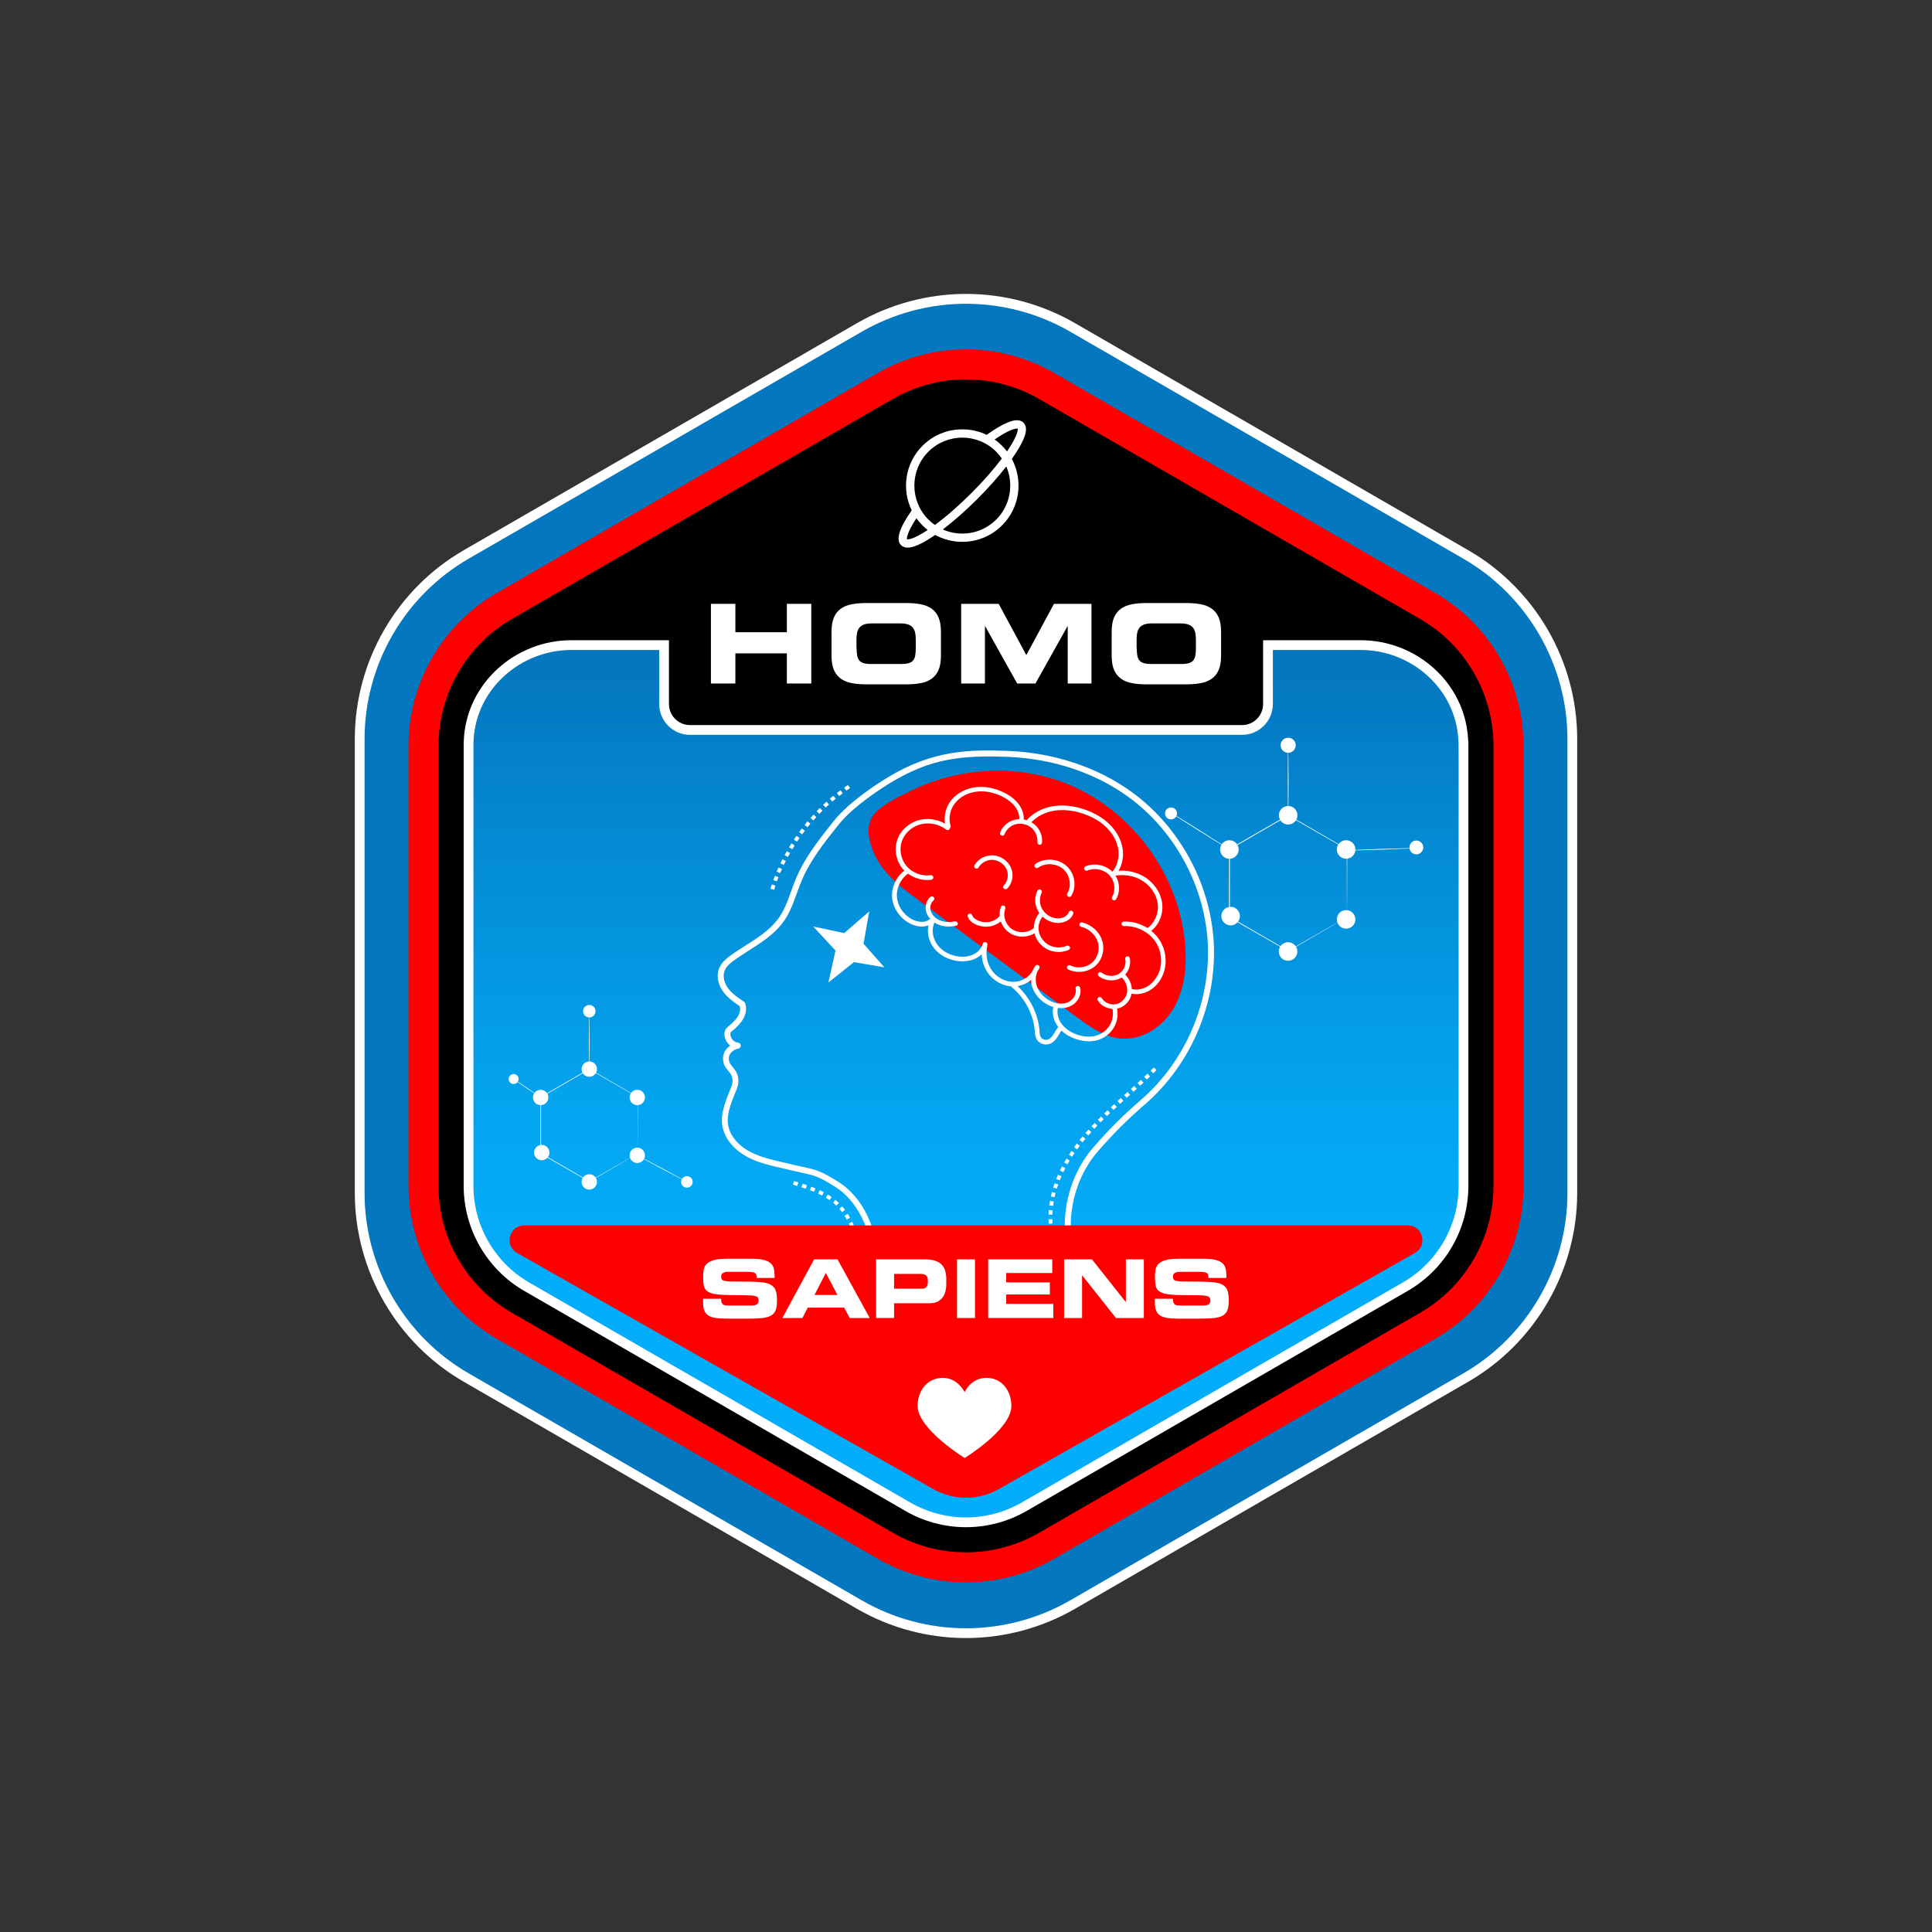 <?xml version="1.0" encoding="UTF-8"?><svg id="Layer_1" xmlns="http://www.w3.org/2000/svg" xmlns:xlink="http://www.w3.org/1999/xlink" viewBox="0 0 400 400"><rect x="0" y="0" width="400" height="400" fill="#333333" stroke="none"/><defs><style>.cls-1{fill:#0477bf;}.cls-2{fill:#fff;}.cls-3{fill:red;}.cls-4{fill:url(#linear-gradient);stroke:#fff;stroke-miterlimit:10;stroke-width:2.02px;}</style><linearGradient id="linear-gradient" x1="200" y1="259.54" x2="200" y2="139.66" gradientUnits="userSpaceOnUse"><stop offset="0" stop-color="#04adf9"/><stop offset=".26" stop-color="#04a4ef"/><stop offset=".68" stop-color="#048cd6"/><stop offset="1" stop-color="#0477bf"/></linearGradient></defs><path class="cls-2" d="m200,333.84c-7.49,0-14.88-1.98-21.38-5.73l-78.9-45.56c-13.18-7.61-21.37-21.8-21.37-37.02v-91.11c0-15.22,8.19-29.41,21.37-37.02l78.9-45.56c6.49-3.75,13.88-5.73,21.38-5.73s14.88,1.98,21.37,5.73l78.9,45.56c13.19,7.61,21.38,21.8,21.38,37.02v91.11c0,15.22-8.19,29.41-21.38,37.02l-78.9,45.56c-6.49,3.75-13.88,5.73-21.37,5.73Z"/><g><path class="cls-1" d="m200,338.13c-7.73,0-15.36-2.04-22.06-5.91l-81.42-47.01c-13.6-7.85-22.05-22.49-22.05-38.2v-94.01c0-15.71,8.45-30.35,22.05-38.2l81.42-47.01c6.7-3.87,14.32-5.91,22.06-5.91s15.36,2.04,22.05,5.91l81.42,47.01c13.61,7.86,22.06,22.49,22.06,38.2v94.01c0,15.71-8.45,30.35-22.06,38.2l-81.42,47.01c-6.7,3.87-14.32,5.91-22.05,5.91Z"/><path class="cls-2" d="m200,339.14c-7.91,0-15.71-2.09-22.56-6.05l-81.42-47.01c-13.92-8.03-22.56-23.01-22.56-39.08v-94.01c0-16.07,8.64-31.04,22.56-39.08l81.42-47.01c6.85-3.95,14.65-6.05,22.56-6.05s15.71,2.09,22.56,6.05l81.42,47.01c13.92,8.03,22.56,23.01,22.56,39.08v94.01c0,16.07-8.65,31.04-22.56,39.08l-81.42,47.01c-6.85,3.95-14.65,6.05-22.56,6.05Zm0-276.25c-7.56,0-15.01,2-21.55,5.77l-81.42,47.01c-13.29,7.68-21.55,21.98-21.55,37.33v94.01c0,15.35,8.26,29.65,21.55,37.33l81.42,47.01c6.54,3.78,14,5.77,21.55,5.77s15.01-2,21.55-5.77l81.42-47.01c13.29-7.68,21.55-21.98,21.55-37.33v-94.01c0-15.35-8.26-29.65-21.55-37.33l-81.42-47.01c-6.54-3.78-13.99-5.77-21.55-5.77Z"/></g><path class="cls-3" d="m200,327.62c-6.4,0-12.72-1.69-18.27-4.89l-78.9-45.56c-11.27-6.5-18.26-18.63-18.26-31.64v-91.11c0-13.01,7-25.13,18.26-31.64l78.9-45.56c5.55-3.2,11.86-4.89,18.27-4.89s12.72,1.69,18.26,4.89l78.9,45.56c11.27,6.5,18.27,18.63,18.27,31.64v91.11c0,13.01-7,25.13-18.27,31.64l-78.9,45.56c-5.54,3.2-11.86,4.89-18.26,4.89Z"/><path d="m200,321.4c-5.31,0-10.56-1.4-15.16-4.06l-78.9-45.56c-9.35-5.4-15.15-15.45-15.15-26.25v-91.11c0-10.79,5.81-20.85,15.15-26.25l78.9-45.56c4.6-2.66,9.84-4.06,15.16-4.06s10.55,1.4,15.15,4.06l78.9,45.56c9.35,5.4,15.16,15.46,15.16,26.25v91.11c0,10.79-5.81,20.85-15.16,26.25l-78.9,45.56c-4.6,2.66-9.84,4.06-15.15,4.06Z"/><path class="cls-4" d="m303,154.42v91.11c0,8.61-4.59,16.56-12.05,20.86l-78.9,45.56c-3.66,2.11-7.82,3.23-12.05,3.23s-8.38-1.12-12.04-3.23l-78.91-45.55c-7.43-4.29-12.04-12.29-12.04-20.87v-91.11c0-.47.01-.95.04-1.42.66-11.03,10.21-19.44,21.26-19.44h19.18v12.2c0,2.97,2.41,5.37,5.37,5.37h114.29c2.97,0,5.37-2.41,5.37-5.37v-12.2h19.18c11.05,0,20.6,8.41,21.24,19.44.04.47.05.95.05,1.42Z"/><g><path class="cls-3" d="m220.9,162.29c13.57,5.47,23.47,19.08,24.49,33.67.31,4.41-.19,9.02-2.43,12.83-2.24,3.81-6.51,6.63-10.92,6.23-3.44-.32-6.42-2.45-9.2-4.5-10.9-8.05-21.79-16.11-32.68-24.16-2.86-2.11-5.77-4.28-7.8-7.19-1.68-2.4-3.49-6.89-1.95-9.77,1.32-2.46,5.55-4.36,7.94-5.55,6.38-3.19,13.61-4.64,20.72-4.2,4.05.25,8.06,1.12,11.83,2.64Z"/><path class="cls-2" d="m182.3,266.96h-1.24v-3.75c-.55-11.11-5.36-15.75-8.18-17.52-3.4-2.14-4.28-2.33-6.92-2.9-.73-.16-1.65-.36-2.77-.63-.5-.12-1.01-.24-1.52-.36-2.14-.49-4.34-1-6.38-1.98-2.95-1.42-5.01-3.68-5.63-6.22-.65-2.63.45-5.36,1.42-7.76.14-.35.28-.7.41-1.04.32-.82.22-1.79-.27-2.53-.13-.19-.29-.38-.45-.58-.24-.29-.49-.58-.69-.94-.5-.93-.52-2.08-.05-3.02.24-.47.66-.91,1.15-1.25-.33-.26-.61-.58-.81-.95-.6-1.12-.5-2.24.24-2.86,1.21-1.01,2.24-1.95,2.55-3.18.11-.42.11-.75,0-1.18-1.17-.78-2.46-1.68-3.38-2.91-1.13-1.51-1.49-3.36-.93-4.83.56-1.46,1.87-2.38,2.93-3.12.87-.61,1.77-1.18,2.65-1.74,2.43-1.55,4.73-3.01,6.46-5.19,1.37-1.72,2.12-3.8,2.91-6,.32-.89.65-1.81,1.03-2.7,1.88-4.44,4.9-8.21,7.82-11.87,3.28-4.1,9.42-7.96,11.23-9.05,9.26-5.58,16.77-5.76,24.93-5.43,9.38.38,18.42,3.38,25.44,8.46,4.93,3.56,9.11,8.37,12.09,13.89,2.98,5.52,4.7,11.65,4.97,17.73.27,6.07-.89,12.33-3.37,18.1-2.47,5.77-6.21,10.93-10.8,14.92-3.93,3.42-6.3,5.78-9.76,9.72-6.07,6.92-7.45,17.51-3.35,25.75l-1.11.55c-4.32-8.68-2.87-19.84,3.53-27.13,3.5-3.99,5.9-6.38,9.88-9.84,4.45-3.87,8.07-8.87,10.47-14.47,2.4-5.6,3.53-11.67,3.27-17.56-.26-5.89-1.93-11.83-4.82-17.19-2.89-5.36-6.94-10.02-11.72-13.47-6.82-4.94-15.62-7.86-24.76-8.22-9.65-.39-16.05.32-24.24,5.26-1.76,1.06-7.75,4.82-10.9,8.76-2.87,3.59-5.84,7.3-7.65,11.58-.36.86-.69,1.76-1.01,2.64-.79,2.2-1.61,4.47-3.11,6.35-1.86,2.34-4.36,3.93-6.77,5.46-.86.55-1.75,1.12-2.6,1.71-1.13.79-2.09,1.52-2.48,2.54-.49,1.28.07,2.72.76,3.64.85,1.13,2.08,1.95,3.27,2.75.12.08.21.2.25.34.22.75.24,1.35.06,2.05-.44,1.72-1.89,2.94-2.96,3.83-.31.26-.18.87.06,1.33.27.5.8.86,1.36.92.31.03.55.29.56.61,0,.31-.23.58-.54.63-.65.09-1.43.63-1.72,1.19-.29.57-.28,1.31.03,1.87.14.25.34.49.55.74.18.22.37.44.54.7.7,1.07.85,2.47.38,3.66-.13.35-.28.7-.42,1.05-.94,2.34-1.91,4.76-1.36,7,.53,2.17,2.34,4.14,4.96,5.39,1.91.91,4.05,1.41,6.12,1.89.51.12,1.02.24,1.53.36,1.11.27,1.98.46,2.74.62,2.72.59,3.73.81,7.32,3.07,3.26,2.05,5.67,5.32,7.16,9.72.89,2.63,1.44,5.67,1.6,8.81,0,.01,0,.02,0,.03v3.76Z"/><g><path class="cls-2" d="m239.99,194.5c-.45-.67-1.01-1.26-1.63-1.77,1.67-1.35,2.55-3.6,2.24-5.81-.3-2.18-1.76-4.27-3.8-5.46-1.54-.9-3.38-1.31-5.22-1.18.78-1.32,1.1-2.95.85-4.57-.29-1.85-1.28-3.68-2.81-5.14-1.34-1.29-3.06-2.29-5.11-2.99-2.22-.75-4.45-.99-6.45-.67-2.21.35-4.2,1.4-5.5,2.91-.2-.06-.4-.12-.6-.15.04-1.06-.32-2.18-1.03-3.14-.68-.92-1.66-1.72-2.93-2.37-1.86-.96-3.93-1.39-5.81-1.2-2.09.21-3.99,1.18-5.2,2.65-1.15,1.4-1.62,3.23-1.32,4.92-1.63-.93-3.65-1.22-5.44-.73-2.1.57-3.82,2.15-4.48,4.14-.67,2-.21,4.35,1.18,5.99.1.11.2.22.3.33-1.76,1.32-2.75,3.57-2.51,5.75.26,2.31,1.93,4.49,4.15,5.41.08.03.16.06.24.09.94.34,2.12.48,3.12.06-.34,1.55.05,3.29,1.09,4.66.79,1.04,1.95,1.85,3.26,2.33.59.21,1.21.36,1.84.43,1.33.14,2.58-.06,3.62-.57.46-.23.86-.52,1.21-.85.05,1.37.47,2.69,1.24,3.8.8,1.16,1.96,2.03,3.24,2.5.51.18,1.03.3,1.57.35.02.03.05.07.09.09,2.76,2.25,4.57,5.66,4.85,9.11v.15c.05.55.1,1.18.46,1.72.25.38.64.66,1.07.82.47.17.99.19,1.47.04.65-.2,1.2-.69,1.71-1.48.11-.17.21-.35.32-.53.16-.27.31-.53.48-.76.75.71,1.7,1.28,2.8,1.68.1.04.2.07.3.1,1.39.45,2.76.55,3.97.29,1.49-.32,2.82-1.22,3.64-2.46.8-1.21,1.1-2.72.82-4.16.02,0,.05,0,.07-.01,1.48-.34,2.66-1.57,2.93-3.08,1.21.23,2.54,0,3.66-.63,1.03-.58,1.9-1.49,2.51-2.62,1.33-2.47,1.15-5.6-.46-7.98Zm-21.87,19.64c-.38.6-.77.96-1.2,1.09-.51.16-1.13-.04-1.41-.46-.22-.34-.26-.79-.29-1.28v-.15c-.29-3.42-1.97-6.79-4.55-9.19,1.05-.16,2.03-.6,2.8-1.26.01.49.09.97.24,1.45.44,1.39,1.49,2.66,2.87,3.49.37.22.76.41,1.15.55.12.04.23.08.35.11-.32,1.36.05,2.89,1.01,4.14-.26.32-.47.67-.67,1.02-.1.17-.19.33-.3.5Zm21.47-12.11c-.53.98-1.27,1.76-2.15,2.26-.94.53-2.04.72-3.03.51-.02,0-.05,0-.07,0-.06-1.1-.55-2.19-1.38-3.03.83-.9,1.21-2.2.95-3.4-.06-.25-.32-.42-.58-.37-.26.05-.43.29-.37.55.27,1.18-.31,2.49-1.36,3.1-1.05.61-2.53.5-3.51-.27-.21-.17-.51-.14-.68.06s-.13.5.08.66c.33.26.71.47,1.11.61,1.15.42,2.48.34,3.51-.26.04-.03.08-.05.13-.08.86.84,1.29,2.06,1.1,3.15-.21,1.14-1.12,2.11-2.23,2.37-1.14.26-2.43-.27-3-1.23-.14-.23-.43-.31-.66-.18-.23.13-.31.41-.17.64.42.71,1.12,1.24,1.92,1.53.36.13.74.21,1.12.23.26,1.23.01,2.53-.68,3.57-.69,1.04-1.8,1.79-3.06,2.06-1.04.22-2.23.13-3.45-.27-.97-.31-2.31-.94-3.25-2.15-.8-1.02-1.12-2.32-.85-3.41.79.1,1.57.03,2.27-.23,1.69-.62,2.71-2.36,2.33-3.94-.06-.25-.32-.42-.58-.36-.26.05-.42.3-.36.56.27,1.13-.51,2.41-1.75,2.87-1.14.42-2.58.21-3.86-.55-1.18-.7-2.07-1.78-2.44-2.95-.39-1.23-.2-2.6.52-3.55.15-.21.1-.5-.12-.66-.22-.16-.52-.11-.68.1-.2.27-.37.57-.5.88-.02.02-.03.05-.04.07-.7,1.43-2.4,2.4-4.13,2.36-1.69-.04-3.37-.98-4.38-2.44-.95-1.37-1.3-3.21-.92-4.92.02-.07.01-.14,0-.2,0-.03.02-.06.03-.09.06-.25-.09-.51-.35-.58-.26-.07-.52.08-.59.33-.23.9-.93,1.71-1.87,2.18-.87.43-1.93.6-3.07.48-1.77-.19-3.42-1.08-4.41-2.37-1.05-1.37-1.32-3.19-.68-4.63,0-.01,0-.03.01-.04.3.2.63.37.99.5,0,0,.01,0,.02,0,1.02.37,2.22.43,3.47.18.26-.05.42-.3.36-.55-.06-.25-.32-.42-.58-.37-1.07.21-2.09.17-2.94-.14-.94-.33-1.71-1.03-2.02-1.84-.32-.85-.11-1.84.52-2.37.2-.17.22-.46.04-.66-.18-.2-.48-.22-.68-.06-.93.78-1.25,2.17-.78,3.39.17.44.44.85.77,1.21-.1,0-.21.04-.29.11-.84.69-2.18.5-3.07.13-1.9-.79-3.33-2.65-3.55-4.63-.22-1.92.7-3.91,2.29-5.02.52.39,1.1.7,1.7.92,1,.36,2.08.49,3.13.33.26-.04.44-.28.39-.54-.05-.26-.3-.43-.56-.39-1.79.27-3.78-.48-4.97-1.88-1.18-1.39-1.57-3.39-1-5.1.57-1.7,2.04-3.05,3.84-3.54,1.8-.49,3.85-.08,5.35,1.07.21.16.52.13.68-.07.06-.07.09-.16.1-.24.13-.12.19-.3.14-.48-.5-1.59-.12-3.41.99-4.77,1.05-1.28,2.71-2.13,4.56-2.31,1.69-.17,3.56.22,5.25,1.09,1.13.58,1.99,1.28,2.58,2.08.58.79.88,1.69.85,2.54-.31,0-.62.04-.92.12-1.4.33-2.57,1.35-3.06,2.67-.09.24.04.51.3.61,0,0,0,0,0,0,.25.09.53-.03.62-.27.37-1.02,1.31-1.84,2.39-2.09,1.08-.26,2.33.05,3.19.77.85.73,1.33,1.89,1.22,2.97-.03.26.17.49.43.53.27.03.5-.15.53-.41.15-1.4-.45-2.85-1.55-3.79-.2-.17-.42-.32-.65-.46,1.16-1.23,2.86-2.1,4.75-2.4,1.83-.29,3.9-.07,5.97.63,1.91.65,3.5,1.57,4.74,2.76,1.37,1.32,2.27,2.95,2.52,4.6.26,1.7-.19,3.42-1.2,4.64,0,0-.02,0-.03,0-1.43-1.42-3.74-1.88-5.57-1.09-.24.1-.34.38-.23.62.11.24.4.34.64.24,1.49-.65,3.45-.23,4.57.97,1.12,1.2,1.35,3.13.53,4.49-.13.22-.05.51.18.64.03.02.05.03.08.04.22.08.46,0,.58-.2.88-1.48.8-3.41-.12-4.89,1.88-.3,3.83.03,5.41.96,1.79,1.05,3.06,2.87,3.32,4.77.28,1.98-.55,3.98-2.09,5.12-1.46-.92-3.21-1.42-4.95-1.33-.27.01-.47.23-.45.49.02.26.25.46.52.44,2.51-.13,5.13,1.18,6.52,3.24,1.39,2.07,1.55,4.89.4,7.03Z"/><path class="cls-2" d="m208.43,180.04c.46,1.09.21,2.44-.61,3.28-.18.19-.17.48.03.66.05.05.11.08.17.1.18.06.38.03.52-.11,1.08-1.11,1.4-2.83.79-4.27-.6-1.44-2.08-2.49-3.67-2.61-1.59-.11-3.16.71-3.91,2.06-.13.23-.04.51.2.64.24.13.53.05.65-.18.56-1.02,1.8-1.67,3-1.58,1.2.09,2.36.91,2.82,2Z"/><path class="cls-2" d="m224.06,190.98c-.26-.06-.52.09-.58.34-.06.25.11.51.37.57,1.6.38,2.98,1.64,3.44,3.14.47,1.51-.02,3.28-1.2,4.29-1.2,1.04-3.06,1.27-4.5.56-.24-.12-.53-.03-.65.21-.12.23-.01.51.23.63.15.08.31.14.47.2,1.71.62,3.74.28,5.1-.89,1.46-1.26,2.05-3.37,1.47-5.25-.57-1.84-2.21-3.34-4.16-3.8Z"/><path class="cls-2" d="m220.86,195.81c-1.13.51-2.53.46-3.65-.13-1.12-.59-1.94-1.7-2.14-2.91-.18-1.05.12-2.16.77-2.99.49.45,1.06.8,1.69,1.03.36.13.74.22,1.12.26,1.38.15,3.09-.47,3.55-1.9.08-.25-.06-.51-.32-.6-.26-.08-.53.05-.61.29-.3.93-1.53,1.38-2.54,1.27-1.22-.13-2.35-.86-2.95-1.91-.59-1.03-.64-2.36-.11-3.4.12-.23.02-.51-.22-.63-.24-.12-.53-.03-.65.2-.67,1.32-.62,2.96.14,4.27.07.13.16.26.24.38-.73.86-1.14,1.98-1.14,3.11-1.19,1.01-3.11,1.13-4.46.25-1.39-.91-2.02-2.79-1.44-4.28.09-.24-.03-.51-.28-.61-.25-.1-.53.02-.62.26-.24.6-.32,1.25-.26,1.89-.56.63-1.36,1.08-2.21,1.22-.85.14-1.79-.01-2.56-.43-.29-.15-.79-.48-.92-.95-.07-.25-.34-.4-.6-.34-.26.06-.41.32-.34.57.22.77.88,1.27,1.4,1.54.22.12.44.22.67.3.81.29,1.69.38,2.53.23.84-.14,1.62-.5,2.26-1.03.33.96.96,1.83,1.84,2.4.29.19.6.34.92.46,1.37.5,2.98.35,4.2-.39.34,1.36,1.3,2.59,2.58,3.26.2.11.41.2.63.28,1.26.46,2.69.42,3.89-.12.24-.11.34-.39.22-.62-.12-.24-.41-.34-.65-.23Z"/><path class="cls-2" d="m214.26,179.54c.16.21.47.26.68.1,1.48-1.06,3.82-.92,5.22.32,1.39,1.24,1.75,3.49.8,5.02-.14.22-.06.51.17.65.03.02.06.03.09.04.21.08.46,0,.57-.19,1.2-1.93.76-4.65-.99-6.21-1.75-1.55-4.59-1.73-6.45-.39-.21.15-.25.45-.09.66Z"/></g><path class="cls-2" d="m160.24,184.23l-.74-.23c.09-.3.19-.6.3-.89l.74.25c-.1.29-.2.58-.29.88Zm.6-1.75l-.73-.27c.11-.29.22-.59.34-.88l.72.29c-.11.29-.23.58-.33.86Zm.68-1.72l-.72-.3c.12-.29.25-.58.38-.86l.71.32c-.13.28-.25.57-.37.85Zm.76-1.68l-.7-.34c.14-.28.28-.57.42-.84l.69.35c-.14.27-.28.55-.41.83Zm.84-1.65l-.68-.37c.15-.27.3-.55.46-.82l.68.38c-.15.27-.3.54-.45.81Zm.91-1.61l-.67-.4c.16-.27.33-.54.49-.8l.66.42c-.16.26-.33.53-.48.79Zm.99-1.56l-.65-.43c.17-.26.35-.52.53-.78l.64.44c-.17.25-.35.51-.52.76Zm1.06-1.52l-.63-.46c.18-.25.37-.5.56-.75l.62.47c-.19.24-.37.49-.55.74Zm1.12-1.47l-.61-.49c.2-.24.4-.49.6-.73l.59.5c-.2.23-.39.47-.59.71Zm1.19-1.41l-.58-.51c.21-.23.42-.47.63-.7l.57.53c-.21.23-.42.46-.62.69Zm1.25-1.36l-.56-.54c.22-.23.44-.45.66-.67l.55.55c-.22.22-.44.44-.65.66Zm1.31-1.3l-.53-.57c.23-.21.46-.43.69-.64l.52.58c-.23.21-.46.42-.68.63Zm1.37-1.24l-.51-.59c.24-.21.48-.41.72-.61l.49.6c-.24.19-.47.39-.71.59Zm1.43-1.17l-.48-.61c.25-.19.5-.39.75-.57l.46.62c-.24.18-.49.37-.73.56Zm1.48-1.1l-.45-.63c.25-.18.52-.36.78-.54l.43.65c-.25.17-.51.35-.76.52Z"/><path class="cls-2" d="m217.37,255.26c-.06-.31-.11-.63-.15-.94l.77-.1c.04.3.08.6.14.9l-.76.14Zm-.24-1.89c-.02-.31-.04-.63-.04-.95h.78c0,.29.02.6.04.9l-.78.06Zm.74-1.88l-.78-.02c.01-.31.03-.63.05-.95l.78.06c-.02.3-.04.61-.05.91Zm.15-1.82l-.77-.1c.04-.31.09-.63.14-.94l.77.13c-.05.3-.1.6-.14.9Zm.31-1.8l-.76-.17c.07-.31.14-.62.22-.92l.75.2c-.08.29-.15.59-.22.89Zm.47-1.77l-.74-.23c.09-.3.19-.6.3-.9l.73.26c-.1.29-.2.58-.29.87Zm.61-1.73l-.72-.28c.11-.29.24-.58.36-.88l.71.31c-.12.28-.24.57-.35.85Zm.74-1.68l-.7-.34c.14-.28.28-.57.42-.85l.69.36c-.14.27-.28.55-.41.82Zm.85-1.63l-.68-.38c.15-.27.31-.55.48-.81l.66.4c-.16.26-.32.53-.47.79Zm.96-1.57l-.65-.42c.17-.26.35-.52.52-.78l.64.44c-.17.25-.35.51-.51.77Zm1.05-1.52l-.63-.46c.18-.25.37-.5.56-.76l.62.47c-.19.25-.38.5-.55.74Zm1.12-1.47l-.61-.49c.2-.24.4-.49.6-.73l.6.5c-.2.24-.39.47-.59.71Zm1.19-1.42l-.59-.51c.21-.24.41-.47.63-.7l.58.52c-.21.23-.41.46-.62.69Zm1.24-1.37l-.57-.53c.21-.23.43-.46.65-.68l.56.54c-.21.22-.43.45-.64.67Zm1.29-1.33l-.55-.55c.22-.22.44-.44.67-.66l.54.55c-.22.22-.44.43-.66.65Zm1.32-1.3l-.54-.56.16-.16c.17-.16.34-.33.51-.49l.53.57c-.17.16-.34.32-.51.48l-.16.16Zm1.35-1.28l-.53-.57c.23-.21.46-.42.69-.63l.53.57c-.23.21-.46.42-.68.63Zm1.37-1.26l-.52-.58c.23-.21.46-.42.69-.63l.52.58c-.23.21-.46.42-.69.63Zm1.38-1.25l-.52-.58.69-.62.52.58-.69.62Zm1.39-1.25l-.52-.58c.23-.21.46-.42.69-.62l.52.58c-.23.21-.46.42-.69.63Zm1.39-1.26l-.52-.57c.23-.21.46-.42.69-.63l.53.57c-.23.21-.46.42-.69.63Zm1.37-1.27l-.53-.57c.23-.21.45-.43.68-.64l.54.56c-.23.22-.45.43-.68.64Zm1.35-1.29l-.54-.56c.22-.22.44-.43.66-.65l.55.55c-.22.22-.44.44-.67.66Z"/><path class="cls-2" d="m177.75,259.43c-.07-.3-.15-.6-.22-.9l.75-.19c.08.3.15.61.22.91l-.76.18Zm-.46-1.8c-.09-.32-.17-.61-.25-.89l.75-.22c.09.29.17.59.26.91l-.75.2Zm-.53-1.77c-.1-.3-.2-.59-.3-.87l.73-.27c.11.29.21.59.31.89l-.74.24Zm-.64-1.72c-.12-.28-.25-.56-.38-.83l.7-.34c.14.28.27.57.39.87l-.72.3Zm-.8-1.64c-.15-.27-.31-.53-.47-.78l.65-.42c.17.26.33.54.49.82l-.68.38Zm-.98-1.53c-.18-.24-.37-.48-.57-.7l.59-.51c.21.24.41.49.6.75l-.62.46Zm-1.19-1.36c-.21-.21-.44-.41-.67-.6l.49-.6c.25.21.49.42.72.64l-.54.56Zm-1.39-1.14c-.24-.17-.5-.33-.76-.49l.4-.67c.28.17.55.34.8.52l-.45.64Zm-1.55-.94c-.26-.14-.54-.27-.82-.4l.33-.71c.29.14.58.28.85.42l-.36.69Zm-1.66-.77c-.27-.11-.56-.22-.86-.34l.27-.73c.31.11.6.23.88.35l-.3.72Zm-1.73-.65c-.29-.1-.58-.2-.88-.29l.24-.74c.3.1.6.19.89.3l-.25.74Zm-1.76-.57c-.3-.09-.59-.18-.89-.27l.23-.74c.3.09.6.18.89.27l-.23.74Z"/><polygon class="cls-2" points="183.1 200.28 176.79 199.2 171.51 203.42 172.98 196.8 168.38 191.83 174.79 193.19 179.97 188.69 178.79 195.39 183.1 200.28"/></g><g><path class="cls-2" d="m147.19,125.02h5.06v5.88h10.66v-5.88h5.06v16.49h-5.06v-6.24h-10.66v6.24h-5.06v-16.49Z"/><path class="cls-2" d="m172.16,130.81c0-1.2.16-2.19.49-2.96.33-.77.8-1.39,1.44-1.83.63-.45,1.39-.76,2.29-.92.9-.17,1.91-.25,3.05-.25h8.11c1.14,0,2.16.08,3.05.25.9.17,1.66.47,2.29.92.63.45,1.11,1.06,1.44,1.83.33.77.49,1.76.49,2.96v4.92c0,1.22-.16,2.21-.49,2.97-.33.77-.81,1.37-1.44,1.82-.63.45-1.39.76-2.29.92-.9.17-1.91.25-3.05.25h-8.11c-1.14,0-2.16-.08-3.05-.25-.9-.17-1.66-.47-2.29-.92-.63-.45-1.11-1.06-1.44-1.82-.33-.77-.49-1.76-.49-2.97v-4.92Zm5.19,3.35c0,.59.04,1.1.11,1.53.08.43.22.77.43,1.03.21.26.51.45.89.57.38.12.87.18,1.46.18h6.47c.59,0,1.08-.06,1.46-.18.38-.12.68-.31.89-.57.21-.26.36-.6.43-1.03.08-.42.11-.93.11-1.53v-1.78c0-.52-.04-.98-.13-1.38-.08-.4-.24-.75-.47-1.04-.23-.29-.55-.51-.96-.66-.41-.15-.95-.23-1.62-.23h-5.92c-.67,0-1.21.08-1.62.23-.41.15-.73.37-.96.66-.23.29-.38.63-.47,1.04-.08.4-.13.86-.13,1.38v1.78Z"/><path class="cls-2" d="m199,125.02h7.77l5.72,10.62,5.72-10.62h7.77v16.49h-4.92v-11.85h-.05l-6.63,11.85h-3.78l-6.63-11.85h-.05v11.85h-4.92v-16.49Z"/><path class="cls-2" d="m230.16,130.81c0-1.2.16-2.19.49-2.96.33-.77.8-1.39,1.44-1.83.63-.45,1.39-.76,2.29-.92.9-.17,1.91-.25,3.05-.25h8.11c1.14,0,2.16.08,3.05.25.9.17,1.66.47,2.29.92.63.45,1.11,1.06,1.44,1.83.33.77.49,1.76.49,2.96v4.92c0,1.22-.16,2.21-.49,2.97-.33.77-.81,1.37-1.44,1.82-.63.45-1.39.76-2.29.92-.9.17-1.91.25-3.05.25h-8.11c-1.14,0-2.16-.08-3.05-.25-.9-.17-1.66-.47-2.29-.92-.63-.45-1.11-1.06-1.44-1.82-.33-.77-.49-1.76-.49-2.97v-4.92Zm5.19,3.35c0,.59.04,1.1.11,1.53.08.43.22.77.43,1.03.21.26.51.45.89.57.38.12.87.18,1.46.18h6.47c.59,0,1.08-.06,1.46-.18.38-.12.68-.31.89-.57.21-.26.36-.6.43-1.03.08-.42.11-.93.11-1.53v-1.78c0-.52-.04-.98-.13-1.38-.08-.4-.24-.75-.47-1.04-.23-.29-.55-.51-.96-.66-.41-.15-.95-.23-1.62-.23h-5.92c-.67,0-1.21.08-1.62.23-.41.15-.73.37-.96.66-.23.29-.38.63-.47,1.04-.08.4-.13.86-.13,1.38v1.78Z"/></g><path class="cls-3" d="m193.21,308.3l-86.16-48.89c-2.72-1.54-1.63-5.7,1.5-5.7h182.9c3.13,0,4.22,4.15,1.5,5.7l-86.16,48.89c-4.21,2.39-9.37,2.39-13.58,0Z"/><g><path class="cls-2" d="m145.58,268.9h3.72c0,.32.03.58.1.76s.17.32.3.42c.13.1.3.15.5.18.2.02.44.03.7.03h4.56c.2,0,.4,0,.59-.03.19-.02.36-.06.51-.13.15-.07.27-.18.36-.31.09-.13.13-.32.13-.55,0-.27-.05-.47-.14-.62-.1-.15-.32-.26-.67-.34-.35-.08-.88-.13-1.58-.14-.7-.02-1.65-.03-2.84-.03-1.4,0-2.51-.05-3.34-.15-.83-.1-1.46-.28-1.89-.55-.43-.27-.71-.64-.83-1.11-.12-.47-.18-1.09-.18-1.84,0-.55.03-1.06.1-1.53.07-.47.26-.89.58-1.23.32-.35.81-.62,1.47-.82.66-.2,1.58-.3,2.75-.3h5.2c1.07,0,1.92.09,2.54.26.62.17,1.09.42,1.41.74.32.32.52.7.61,1.13.09.44.13.92.13,1.46v.39h-3.72c0-.22-.01-.41-.04-.57-.03-.16-.1-.28-.22-.39s-.3-.18-.54-.23c-.25-.05-.58-.08-1.01-.08h-4.12c-.42,0-.77.08-1.02.23-.26.15-.39.39-.39.71,0,.27.04.48.13.62.09.15.29.25.6.32.31.07.75.11,1.34.12.59.01,1.38.02,2.37.02,1.44,0,2.63.03,3.55.1.93.07,1.65.23,2.18.5.53.27.89.66,1.09,1.17.2.51.3,1.21.3,2.1,0,.82-.08,1.47-.25,1.97-.17.5-.48.88-.92,1.16-.45.27-1.06.46-1.84.54-.78.09-1.79.13-3.03.13h-4.51c-.85,0-1.57-.05-2.17-.14-.6-.09-1.09-.26-1.47-.5-.38-.24-.66-.57-.84-1-.18-.42-.27-.97-.27-1.63v-.84Z"/><path class="cls-2" d="m168.56,260.74h4.84l6.67,12.14h-4.14l-1.16-2.15h-7.54l-1.09,2.15h-4.16l6.57-12.14Zm.07,7.37h4.76l-2.41-4.56-2.35,4.56Z"/><path class="cls-2" d="m181.39,260.74h10.14c.88,0,1.61.11,2.18.32.57.21,1.02.5,1.34.87.32.37.55.81.68,1.32.13.51.19,1.06.19,1.65v1.04c0,.46-.06.92-.17,1.37-.11.46-.3.87-.56,1.25-.26.37-.61.68-1.05.91-.44.23-.98.35-1.64.35h-7.39v3.05h-3.72v-12.14Zm3.72,6.07h5.78c.44,0,.75-.13.93-.38.18-.25.28-.56.28-.91v-.47c0-.41-.11-.73-.34-.96-.22-.22-.62-.34-1.19-.34h-5.46v3.05Z"/><path class="cls-2" d="m198.14,260.74h3.72v12.14h-3.72v-12.14Z"/><path class="cls-2" d="m204.58,260.74h13.28v2.82h-9.55v1.94h9.05v2.51h-9.05v1.94h9.77v2.92h-13.49v-12.14Z"/><path class="cls-2" d="m220.31,260.74h5.77l6.99,8.82h.03v-8.82h3.72v12.14h-5.77l-6.99-8.82h-.03v8.82h-3.72v-12.14Z"/><path class="cls-2" d="m239.12,268.9h3.72c0,.32.03.58.1.76s.17.32.3.42c.13.1.3.15.5.18.2.02.44.03.7.03h4.56c.2,0,.4,0,.59-.03.19-.02.36-.06.51-.13.15-.07.27-.18.36-.31.09-.13.13-.32.13-.55,0-.27-.05-.47-.14-.62-.1-.15-.32-.26-.67-.34-.35-.08-.88-.13-1.58-.14-.7-.02-1.65-.03-2.84-.03-1.4,0-2.51-.05-3.34-.15-.83-.1-1.46-.28-1.89-.55-.43-.27-.71-.64-.83-1.11-.12-.47-.18-1.09-.18-1.84,0-.55.03-1.06.1-1.53.07-.47.26-.89.58-1.23.32-.35.81-.62,1.47-.82s1.58-.3,2.75-.3h5.2c1.07,0,1.92.09,2.54.26.62.17,1.09.42,1.41.74s.52.7.61,1.13c.09.44.13.92.13,1.46v.39h-3.72c0-.22-.01-.41-.04-.57-.03-.16-.1-.28-.22-.39s-.3-.18-.54-.23c-.25-.05-.58-.08-1.01-.08h-4.12c-.42,0-.77.08-1.02.23-.26.15-.39.39-.39.71,0,.27.04.48.13.62.09.15.29.25.59.32.31.07.75.11,1.34.12.59.01,1.38.02,2.37.02,1.44,0,2.63.03,3.55.1.93.07,1.65.23,2.18.5.53.27.89.66,1.09,1.17.2.51.3,1.21.3,2.1,0,.82-.08,1.47-.25,1.97-.17.5-.48.88-.92,1.16-.45.27-1.06.46-1.84.54-.78.09-1.79.13-3.03.13h-4.51c-.85,0-1.57-.05-2.17-.14-.6-.09-1.09-.26-1.47-.5-.38-.24-.66-.57-.84-1-.18-.42-.27-.97-.27-1.63v-.84Z"/></g><g><g><path class="cls-2" d="m254.53,175.88s-.05-.02-.14-.07c-.1-.06-.22-.13-.37-.22-.34-.21-.8-.48-1.35-.82-1.15-.72-2.71-1.69-4.43-2.76-1.71-1.08-3.26-2.06-4.41-2.79-.55-.35-1-.64-1.33-.85-.14-.09-.26-.17-.36-.23-.08-.05-.12-.08-.12-.09,0,0,.05.01.14.06.09.04.21.12.38.21.32.19.79.46,1.36.81,1.14.69,2.71,1.66,4.43,2.75,1.72,1.08,3.28,2.07,4.4,2.8.54.35.99.65,1.32.86.14.1.26.18.36.24.08.06.12.09.12.09Z"/><g><path class="cls-2" d="m293.24,175.6s-3.15.18-7.04.31c-3.89.12-7.04.19-7.04.15,0-.04,3.15-.18,7.04-.31,3.89-.12,7.04-.19,7.04-.15Z"/><path class="cls-2" d="m278.87,189.87s-.07.05-.21.13c-.15.09-.35.21-.62.37-.56.33-1.37.8-2.41,1.41-2.11,1.22-5.15,2.99-8.9,5.17l-.03.02-.03-.02c-3.46-1.99-7.61-4.38-12.18-7.01l-.04-.02v-.04c0-4.34,0-9.1,0-14.05h0v-.05l.04-.02c4.28-2.47,8.38-4.84,12.17-7.02l.04-.02.04.02c4.56,2.64,8.69,5.03,12.16,7.04l.03.02v.03c-.01,4.34-.02,7.85-.03,10.29,0,1.21-.01,2.15-.02,2.79,0,.31,0,.56,0,.72,0,.16,0,.24,0,.24,0,0,0-.09,0-.25,0-.17,0-.41,0-.73,0-.65,0-1.59-.02-2.8,0-2.43-.02-5.94-.03-10.26l.03.05c-3.48-2-7.61-4.38-12.18-7.01h.08c-3.79,2.19-7.89,4.56-12.17,7.03l.04-.07h0c0,4.95,0,9.71,0,14.05l-.04-.07c4.56,2.64,8.71,5.04,12.16,7.04h-.06c3.75-2.15,6.79-3.9,8.9-5.11,1.05-.6,1.87-1.07,2.44-1.39.28-.16.49-.28.64-.36.14-.08.22-.12.22-.12Z"/><circle class="cls-2" cx="242.45" cy="168.41" r="1.24"/><circle class="cls-2" cx="254.53" cy="175.88" r="1.92"/><circle class="cls-2" cx="278.7" cy="175.88" r="1.92"/><circle class="cls-2" cx="278.7" cy="190.35" r="1.92"/><circle class="cls-2" cx="293.24" cy="175.45" r="1.43"/><circle class="cls-2" cx="266.68" cy="197" r="1.92"/><circle class="cls-2" cx="254.79" cy="189.67" r="1.92"/><path class="cls-2" d="m266.7,154.83s.08,3.04.08,6.79-.04,6.79-.08,6.79-.08-3.04-.08-6.79.04-6.79.08-6.79Z"/><circle class="cls-2" cx="266.7" cy="168.79" r="1.92"/><circle class="cls-2" cx="266.7" cy="154.3" r="1.56"/></g></g><g><path class="cls-2" d="m111.94,227.22s-1.29-.8-2.83-1.85c-1.54-1.05-2.78-1.93-2.76-1.96.02-.03,1.29.8,2.83,1.85,1.54,1.05,2.78,1.93,2.76,1.96Z"/><g><path class="cls-2" d="m142.22,244.7s-2.33-1.17-5.17-2.69c-2.84-1.52-5.12-2.78-5.11-2.81.02-.03,2.33,1.17,5.17,2.69,2.84,1.52,5.12,2.78,5.11,2.81Z"/><path class="cls-2" d="m132.08,238.79s-.06.04-.17.11c-.12.07-.29.17-.52.31-.46.27-1.13.66-2,1.17-1.74,1.01-4.26,2.48-7.36,4.28h-.02s-.02,0-.02,0c-2.86-1.65-6.29-3.62-10.08-5.8l-.03-.02v-.04c0-3.59,0-7.53,0-11.63h0v-.04l.03-.02c3.54-2.04,6.94-4,10.07-5.81l.03-.02.03.02c3.78,2.19,7.19,4.16,10.06,5.83h.02s0,.04,0,.04c-.01,3.59-.02,6.5-.02,8.51,0,1,0,1.78-.01,2.31,0,.26,0,.46,0,.6,0,.13,0,.2,0,.2,0,0,0-.07,0-.21,0-.14,0-.34,0-.61,0-.54,0-1.32-.01-2.32,0-2.01-.01-4.91-.02-8.49l.02.04c-2.88-1.66-6.29-3.62-10.08-5.8h.06c-3.13,1.81-6.53,3.77-10.07,5.82l.03-.06h0c0,4.1,0,8.03,0,11.63l-.03-.05c3.78,2.19,7.2,4.17,10.06,5.83h-.05c3.1-1.78,5.62-3.22,7.37-4.23.87-.5,1.55-.88,2.02-1.15.23-.13.41-.23.53-.3.12-.07.18-.1.18-.1Z"/><circle class="cls-2" cx="106.35" cy="223.4" r="1.03"/><circle class="cls-2" cx="111.94" cy="227.22" r="1.59"/><circle class="cls-2" cx="131.94" cy="227.22" r="1.59"/><circle class="cls-2" cx="131.94" cy="239.2" r="1.59"/><circle class="cls-2" cx="142.22" cy="244.7" r="1.19"/><circle class="cls-2" cx="122" cy="244.7" r="1.59"/><circle class="cls-2" cx="112.16" cy="238.63" r="1.59"/><path class="cls-2" d="m122.01,209.81s.07,2.51.07,5.62-.03,5.62-.07,5.62-.07-2.51-.07-5.62.03-5.62.07-5.62Z"/><circle class="cls-2" cx="122.01" cy="221.35" r="1.59"/><circle class="cls-2" cx="122.01" cy="209.36" r="1.29"/></g></g></g><path class="cls-2" d="m212.14,90.33c.44-1.27.36-2.22-.23-2.81-1.01-1.01-2.8-.26-3.38-.01-1.17.5-2.6,1.34-4.25,2.52-1.55-.75-3.27-1.14-5.05-1.14-3.11,0-6.04,1.21-8.24,3.41-3.61,3.61-4.35,9.02-2.23,13.36-2.61,3.73-3.33,6.09-2.21,7.21.34.34.8.51,1.37.51.42,0,.9-.09,1.44-.28.97-.33,2.18-.97,3.58-1.89.22-.15.45-.3.68-.46,1.7.94,3.62,1.43,5.61,1.43,3.11,0,6.04-1.21,8.24-3.41,3.72-3.72,4.39-9.35,2.02-13.76.27-.38.52-.75.76-1.11.92-1.4,1.55-2.6,1.89-3.58Zm-24.36,21.32c-.09-.29.12-1.58,1.96-4.35.37.52.79,1.02,1.25,1.48.34.34.7.66,1.08.95-3.11,2.06-4.13,1.95-4.29,1.92Zm5.78-2.96c-.48-.33-.93-.71-1.35-1.13-3.87-3.87-3.87-10.17,0-14.04,1.88-1.88,4.37-2.91,7.02-2.91s5.15,1.03,7.02,2.91c.44.44.83.91,1.17,1.41-1.69,2.25-3.87,4.73-6.3,7.16-2.58,2.58-5.22,4.88-7.57,6.6Zm12.7-1.13c-1.88,1.88-4.37,2.91-7.02,2.91-1.41,0-2.78-.29-4.04-.85,2.26-1.71,4.72-3.89,7.15-6.31,2.28-2.28,4.33-4.59,5.99-6.73,1.58,3.63.88,8.02-2.08,10.99Zm2.34-14.27c-.04.05-.08.11-.11.17-.31-.4-.65-.79-1.01-1.16-.49-.49-1.01-.93-1.56-1.31,1.15-.79,2.19-1.4,3.05-1.79,1.16-.53,1.62-.48,1.73-.46.04.18.13,1.26-2.09,4.55Z"/><path class="cls-2" d="m199.72,288.24s-1.39-2.97-4.52-2.97c-3.42,0-5.22,2.9-5.22,5.8,0,4.81,9.74,10.79,9.74,10.79,0,0,9.68-5.91,9.68-10.79,0-2.96-1.86-5.8-5.16-5.8s-4.52,2.97-4.52,2.97Z"/></svg>